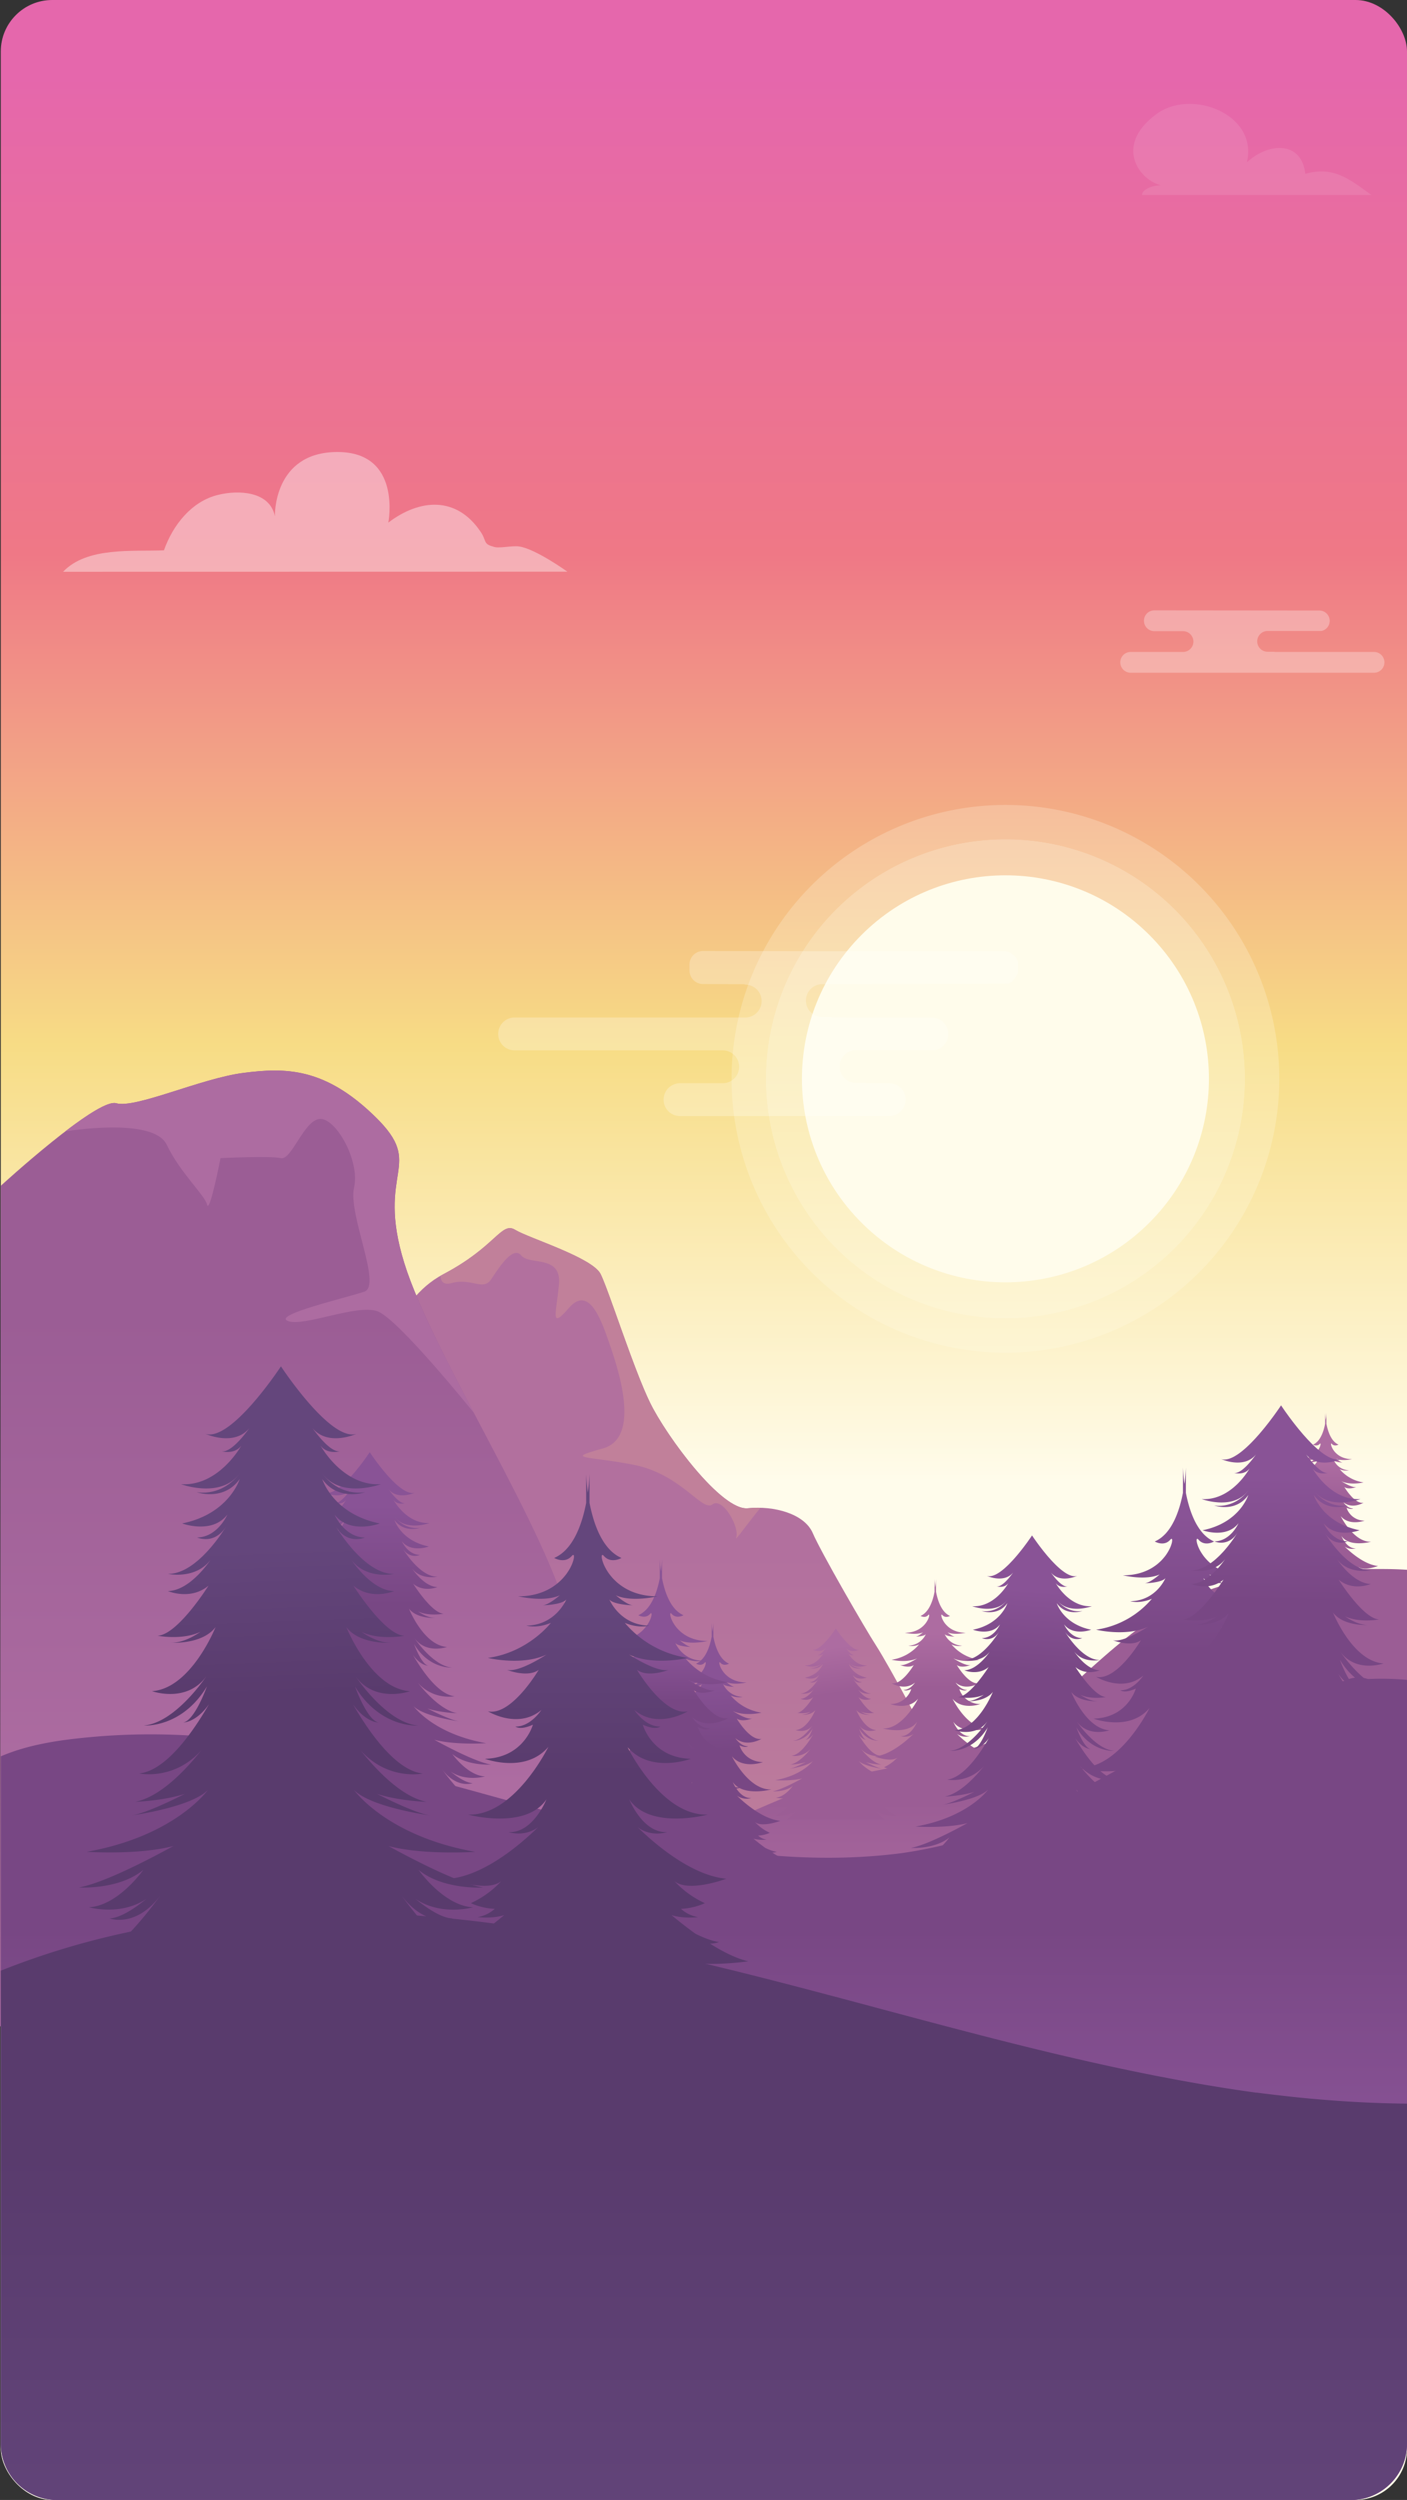 <svg id="Layer_1" data-name="Layer 1" xmlns="http://www.w3.org/2000/svg" xmlns:xlink="http://www.w3.org/1999/xlink" viewBox="0 0 839.22 1491.11"><rect x="0" y="0" width="839.22" height="1491.11" fill="#333333" stroke="none"/><defs><style>.cls-1{fill:url(#linear-gradient);}.cls-2{fill:url(#linear-gradient-2);}.cls-3{fill:url(#linear-gradient-3);}.cls-4{fill:url(#linear-gradient-4);}.cls-5{fill:url(#linear-gradient-5);}.cls-6{fill:#ad6ca1;}.cls-7{fill:#c1809a;}.cls-8{fill:url(#linear-gradient-6);}.cls-9{fill:url(#linear-gradient-7);}.cls-10{fill:url(#linear-gradient-8);}.cls-11{fill:url(#linear-gradient-9);}.cls-12{fill:url(#linear-gradient-10);}.cls-13{fill:url(#linear-gradient-11);}.cls-14{fill:url(#linear-gradient-12);}.cls-15{fill:url(#linear-gradient-13);}.cls-16{fill:url(#linear-gradient-14);}.cls-17{fill:url(#linear-gradient-15);}.cls-18{fill:url(#linear-gradient-16);}.cls-19{fill:url(#linear-gradient-17);}.cls-20{fill:url(#linear-gradient-18);}.cls-21{fill:url(#linear-gradient-19);}.cls-22{fill:#fffceb;}.cls-23{opacity:0.1;}.cls-24,.cls-25,.cls-26{fill:#fff;}.cls-25{opacity:0.3;}.cls-26{opacity:0.25;}.cls-27{opacity:0.4;}</style><linearGradient id="linear-gradient" x1="419.84" y1="883.61" x2="419.84" y2="44.86" gradientUnits="userSpaceOnUse"><stop offset="0" stop-color="#fffceb"/><stop offset="0.31" stop-color="#f7dc85"/><stop offset="0.66" stop-color="#ef7886"/><stop offset="1" stop-color="#e567ac"/></linearGradient><linearGradient id="linear-gradient-2" x1="-0.37" y1="-2.22" x2="0.73" y2="-2.22" gradientTransform="matrix(0, -765.52, -765.52, 0, -479.27, 836.7)" gradientUnits="userSpaceOnUse"><stop offset="0" stop-color="#fffceb"/><stop offset="0.31" stop-color="#f9e49d"/><stop offset="0.66" stop-color="#f3989e"/><stop offset="1" stop-color="#eb8bbb"/></linearGradient><linearGradient id="linear-gradient-3" x1="-0.37" y1="-2.22" x2="0.73" y2="-2.22" gradientTransform="matrix(0, -765.52, -765.52, 0, -479.27, 836.7)" gradientUnits="userSpaceOnUse"><stop offset="0" stop-color="#fffceb"/><stop offset="0.31" stop-color="#faeab0"/><stop offset="0.66" stop-color="#f6b0b0"/><stop offset="1" stop-color="#f0a6c6"/></linearGradient><linearGradient id="linear-gradient-4" x1="1020.8" y1="1383.92" x2="1020.8" y2="1159.21" gradientUnits="userSpaceOnUse"><stop offset="0" stop-color="#c1809a"/><stop offset="1" stop-color="#b2709e"/></linearGradient><linearGradient id="linear-gradient-5" x1="988.91" y1="1302.03" x2="988.91" y2="1018.89" gradientUnits="userSpaceOnUse"><stop offset="0" stop-color="#ad6ca1"/><stop offset="1" stop-color="#9b5d95"/></linearGradient><linearGradient id="linear-gradient-6" x1="1117.74" y1="1387.59" x2="1117.74" y2="1309.22" xlink:href="#linear-gradient-5"/><linearGradient id="linear-gradient-7" x1="1106.24" y1="1218.1" x2="1109.95" y2="1245.33" xlink:href="#linear-gradient-5"/><linearGradient id="linear-gradient-8" x1="1177.96" y1="1208.23" x2="1177.96" y2="1240.29" xlink:href="#linear-gradient-5"/><linearGradient id="linear-gradient-9" x1="1411" y1="1106.99" x2="1411" y2="1133.39" xlink:href="#linear-gradient-5"/><linearGradient id="linear-gradient-10" x1="1041.44" y1="1234.76" x2="1042.9" y2="1277.85" gradientUnits="userSpaceOnUse"><stop offset="0" stop-color="#895396"/><stop offset="1" stop-color="#784784"/></linearGradient><linearGradient id="linear-gradient-11" x1="840.81" y1="1131.93" x2="840.81" y2="1191.09" xlink:href="#linear-gradient-10"/><linearGradient id="linear-gradient-12" x1="1014.42" y1="1219.11" x2="1014.42" y2="1248.33" xlink:href="#linear-gradient-10"/><linearGradient id="linear-gradient-13" x1="1040.06" y1="1516.91" x2="1040.06" y2="1384.86" xlink:href="#linear-gradient-10"/><linearGradient id="linear-gradient-14" x1="1248.71" y1="1183.34" x2="1245.05" y2="1230.81" xlink:href="#linear-gradient-10"/><linearGradient id="linear-gradient-15" x1="1326.56" y1="1137.55" x2="1326.56" y2="1218.41" xlink:href="#linear-gradient-10"/><linearGradient id="linear-gradient-16" x1="1378.8" y1="1115.29" x2="1377.2" y2="1189.17" xlink:href="#linear-gradient-10"/><linearGradient id="linear-gradient-17" x1="779.3" y1="1156.96" x2="782.59" y2="1245.7" gradientUnits="userSpaceOnUse"><stop offset="0" stop-color="#64467c"/><stop offset="1" stop-color="#593b6d"/></linearGradient><linearGradient id="linear-gradient-18" x1="970.86" y1="1194.76" x2="970.86" y2="1292.99" xlink:href="#linear-gradient-17"/><linearGradient id="linear-gradient-19" x1="1040.06" y1="1790.82" x2="1040.06" y2="1516.47" xlink:href="#linear-gradient-17"/></defs><rect class="cls-1" x="0.47" width="838.75" height="1491.11" rx="30.7"/><path class="cls-2" d="M1219.92,1020.32a142.89,142.89,0,1,1,142.89-142.89,142.88,142.88,0,0,1-142.89,142.89m0-306.24a163.35,163.35,0,1,0,163.35,163.35,163.34,163.34,0,0,0-163.35-163.35" transform="translate(-620.22 -233.97)"/><path class="cls-3" d="M1219.92,734.54a142.89,142.89,0,1,0,142.89,142.89,142.88,142.88,0,0,0-142.89-142.89" transform="translate(-620.22 -233.97)"/><path class="cls-4" d="M850.29,1048.94s3.29-38.62,34.51-55.06,34.36-31.45,42.66-26.41,46.09,16.55,51,26.41,19.72,56.83,29.58,76.9,42.6,64.44,58.27,62.79,33.76,3.33,38.69,14.81,31.22,57,37.8,67.13,35.78,62.68,34.32,67.61,26.88,74.05,26.88,74.05l-100.64,44.28-215.14-46.87s-41.49-95.16-48.9-104.95S850.29,1048.94,850.29,1048.94Z" transform="translate(-620.22 -233.97)"/><path class="cls-5" d="M620.63,941.3S678,888.71,689.53,892,740,877.2,765.28,873.92s48.73-3.29,78.91,26.29-.15,31.22,17.17,87.1,86.93,161,99.18,216.32,48.14,168.14,62.56,175.58,334.51,32.6,334.51,32.6L1044.75,1549.7,620.22,1442.53Z" transform="translate(-620.22 -233.97)"/><path class="cls-6" d="M719.65,916.71c8,16.8,22.64,29.95,24.1,35.79s8-27.76,8-27.76,29.58-1.46,36,0,13.7-22.64,23.2-23.37,24.1,24.83,20.45,40.9,16.73,58.44,6.17,62.09-55.11,13.88-45.62,17.53,40.91-10.22,53.33-5.84,57.5,60.54,57.59,60.64c-17.65-33.59-34.22-65.85-41.52-89.38-17.32-55.88,13-57.52-17.17-87.1s-53.58-29.58-78.91-26.29-64.2,21.36-75.75,18.07c-4.76-1.35-17.3,6.78-30.4,16.82h0S711.62,899.91,719.65,916.71Z" transform="translate(-620.22 -233.97)"/><path class="cls-7" d="M913.15,997.06c4.81-7.12,13-20.27,18-14.25s24.11-.56,22.46,17.25-5.48,27.13,6,14,18.63,5.48,23.56,19.72,20.27,57.52-3.29,64.1-9.83,4.24,18.37,9.79,40.8,28.22,46.91,23.62,16.34,13.7,14.15,19.73c-1,2.86,5.83-7.17,14.51-17.71a58.12,58.12,0,0,0-7.48.28c-15.67,1.65-48.41-42.73-58.27-62.79s-24.65-67-29.58-76.9-42.73-21.36-51-26.41-11.43,10-42.66,26.41c-.64.34-1.25.7-1.87,1.06.17,3.28,1.76,5.61,6.55,4.31C901.53,996,908.34,1004.18,913.15,997.06Z" transform="translate(-620.22 -233.97)"/><path class="cls-8" d="M1459.44,1170.27c-4.78-.32-9.58-.44-14.38-.46-15.89-.06-31.82,0-47.67,1.23-32.91,2.56-64.62,10.56-91.94,29.75-12,8.43-23.16,18-34.08,27.77-5.16,4.61-10.27,9.25-15.48,13.8-2.59,2.27-5.2,4.52-7.85,6.72-1.32,1.1-2.65,2.2-4,3.27-.78.64-1.57,1.26-2.37,1.89l-.84.64c-5,3.72-10.18,7.3-15.57,10.51q-4.5,2.67-9.17,5a70,70,0,0,1-9.58,4.16c-14.7,5.49-30.08,8.84-45.43,11.91-14.86,3-29.79,5.64-44.41,9.66-16.35,4.5-31.78,11.37-47.34,18.05-10.53,4.52-27.91,10.88-39.78,12.66-17.3,2.58-35.29.92-52.61-.59-34.89-3-69.57-4.35-104.55-1.72-15.9,1.19-31.76,3.08-47.53,5.5a39,39,0,0,0-19.31-1.67c-17.37,2.76-28.14,18.29-29.38,35.09-2.56,34.82,32.16,53.5,54.29,73.67,24.18,22.05,46.92,45.25,73.87,64.06,25.46,17.77,53.32,31.69,82.23,42.87,60.24,23.29,125.34,32.31,189.66,33.06,35.09.41,70.18-1.64,105.1-5,35.08-3.34,70.43-7.1,105.14-13.22,25.09-4.43,50.54-11.47,73-24Zm-646,192-.11,0c.18,0,.31,0,.35,0Z" transform="translate(-620.22 -233.97)"/><path class="cls-9" d="M1156.47,1317c-5.71.48-15.26-13.1-15.26-13.1,4.61,6.19,9.52,4.32,9.52,4.32-2.13-.06-5-2.1-6.93-3.67,4.83,3.3,10.77,1.59,10.77,1.59-5.44-.24-10.16-7-10.16-7,4.56,3.76,12,3.28,12,3.28-4.43-.81-12.35-4.85-17.61-7.73,6.52,1.73,16.17,1.08,16.17,1.08-16.53-2.92-22.59-11.52-22.59-11.52,2.94,3,12.72,4.53,14.21,4.75-2.37-.37-6.72-2.4-9.92-4a39.33,39.33,0,0,0,9.26,1.48c-4.81-.93-9.69-6.28-12.3-9.58a12.78,12.78,0,0,0,11.55,4.3c-5.14-.55-10.28-8.16-13-12.91,2.44,3.46,4.79,3.41,4.79,3.41-2.16-.4-4.4-6.73-4.4-6.73,4.72,7.85,11.77,7.29,11.77,7.29-5.93-.48-11.69-9.21-11.69-9.21,3.68,5.13,10.17,2.81,10.17,2.81-7.29-.48-11.85-11.93-11.85-11.93,2.23,2.9,7,3,8.39,2.9a10,10,0,0,1-5.59-2c3.38,1.62,8,.74,8,.74-3.77-.16-9.5-9.34-9.5-9.34,3.36,2.83,7.58,1,7.58,1-4.22,0-8-5.81-8-5.81,2.83,3.73,8,2.61,8,2.61-5.66.11-10.94-9-10.94-9,2.18,3.68,5.49,2.19,5.49,2.19-3.84-.06-5.65-4.27-5.65-4.27,2.88,3.73,8.43,1.65,8.43,1.65-8.76-1.76-10.73-8.27-10.73-8.27,3,4.21,8,2.45,8,2.45a8.59,8.59,0,0,1-8-3.52c3.47,4.8,10.94,2,10.94,2-7.1.43-11.26-7.2-11.26-7.2,1.28,1.76,3.68,1.06,3.68,1.06-2,.38-5.17-4.32-5.17-4.32,2.88,3.52,8.21,1.07,8.21,1.07-4.8,1.6-14.09-12.57-14.09-12.57s-9.29,14.17-14.09,12.57c0,0,5.33,2.45,8.22-1.07,0,0-3.21,4.7-5.18,4.32,0,0,2.4.7,3.68-1.06,0,0-4.16,7.63-11.26,7.2,0,0,7.47,2.77,10.94-2a8.57,8.57,0,0,1-8,3.52s5,1.76,8-2.45c0,0-2,6.51-10.73,8.27,0,0,5.55,2.08,8.44-1.65,0,0-1.82,4.21-5.66,4.27,0,0,3.31,1.49,5.5-2.19,0,0-5.29,9.07-10.94,9,0,0,5.12,1.12,8-2.61,0,0-3.74,5.76-8,5.81,0,0,4.21,1.82,7.57-1,0,0-5.73,9.18-9.49,9.34,0,0,4.62.88,8-.74a10,10,0,0,1-5.6,2c1.42.06,6.16,0,8.39-2.9,0,0-4.56,11.45-11.85,11.93,0,0,6.49,2.32,10.17-2.81,0,0-5.76,8.73-11.69,9.21,0,0,7,.56,11.77-7.29,0,0-2.24,6.33-4.4,6.73,0,0,2.35,0,4.79-3.41-2.73,4.75-7.87,12.36-13,12.91a12.77,12.77,0,0,0,11.55-4.3c-2.61,3.3-7.49,8.65-12.3,9.58a39.33,39.33,0,0,0,9.26-1.48c-3.2,1.62-7.55,3.65-9.92,4,1.5-.22,11.27-1.73,14.21-4.75,0,0-6.06,8.6-22.59,11.52,0,0,9.65.65,16.17-1.08-5.26,2.88-13.18,6.92-17.61,7.73,0,0,7.44.48,12-3.28,0,0-4.72,6.72-10.16,7,0,0,5.94,1.71,10.77-1.59-1.91,1.57-4.8,3.61-6.93,3.67,0,0,4.91,1.87,9.53-4.32,0,0-9.56,13.58-15.27,13.1,0,0,7.92.82,14-2.81a59.77,59.77,0,0,1-5.27,5h57.94a59.77,59.77,0,0,1-5.27-5C1148.55,1317.81,1156.47,1317,1156.47,1317Z" transform="translate(-620.22 -233.97)"/><path class="cls-10" d="M1154.5,1302.76c-4.4,2.72-13.08,7.68-17.83,7.59,0,0,1.4.21,3.5.41h75.57c2.11-.2,3.51-.41,3.51-.41-4.75.09-13.43-4.87-17.83-7.59,6.16,2.24,18.5.44,18.5.44a34.14,34.14,0,0,1-10-4.6,7.7,7.7,0,0,0,2.36-.42,21.58,21.58,0,0,1-6.16-2.15c-2.24-1.61-4.38-3.31-6.28-4.89a18.56,18.56,0,0,0,7,.53,9,9,0,0,1-4.49-2.16,16.88,16.88,0,0,0,6.25-1.49,24.85,24.85,0,0,1-8-5.78c3.66,3.13,13.6-.6,13.6-.6-9.41-.85-19.33-9.69-23.21-13.51a9,9,0,0,0,7.78,1.34c-6.41.36-9.94-8.56-9.94-8.56,5.49,8.07,20.53,4,20.53,4-12.16.48-21-17.72-21-17.72,6,7.11,16.6,3.14,16.6,3.14a13,13,0,0,1-12.55-8.92c3.4,1.57,4.58.48,4.58.48-3.92.12-6.8-4.34-6.8-4.34,6.15,5.18,14,.36,14,.36-6.14,1.33-13.29-10.84-13.29-10.84,2.92,2.17,8.32,0,8.32,0-2.47.61-7.22-2-10.4-4,6.52,3,15.37.86,15.37.86a26.71,26.71,0,0,1-16.47-9.16,9.93,9.93,0,0,0,6.4.72,11.74,11.74,0,0,1-10.46-6.87c1,1.45,6.28,1.57,6.28,1.57-1.57,0-4.57-2.64-4.57-2.64,4.12,1.89,10.89.27,10.89.27-13.53,0-15.89-12.75-14-10.58s4.61.55,4.61.55c-5-2.16-7.3-8.94-8.35-14.4v-7.56a49.05,49.05,0,0,1-.44,4.89,49.05,49.05,0,0,1-.44-4.89v7.56c-1,5.46-3.35,12.24-8.36,14.4,0,0,2.77,1.62,4.62-.55s-.5,10.58-14,10.58c0,0,6.77,1.62,10.89-.27,0,0-3,2.64-4.57,2.64,0,0,5.23-.12,6.27-1.57a11.72,11.72,0,0,1-10.45,6.87,9.93,9.93,0,0,0,6.4-.72,26.71,26.71,0,0,1-16.47,9.16s8.85,2.17,15.37-.86c-3.18,2-7.93,4.6-10.4,4,0,0,5.4,2.17,8.32,0,0,0-7.15,12.17-13.29,10.84,0,0,7.84,4.82,14-.36,0,0-2.88,4.46-6.8,4.34,0,0,1.18,1.09,4.58-.48a13,13,0,0,1-12.56,8.92s10.59,4,16.61-3.14c0,0-8.89,18.2-21.05,17.72,0,0,15,4.09,20.53-4,0,0-3.53,8.92-9.94,8.56a9,9,0,0,0,7.78-1.34c-3.88,3.82-13.8,12.66-23.21,13.51,0,0,9.94,3.73,13.6.6a25,25,0,0,1-8,5.78,17,17,0,0,0,6.26,1.49,9,9,0,0,1-4.49,2.16,18.56,18.56,0,0,0,7-.53c-1.9,1.58-4,3.28-6.28,4.89a21.68,21.68,0,0,1-6.16,2.15,7.7,7.7,0,0,0,2.36.42,34.14,34.14,0,0,1-10,4.6S1148.34,1305,1154.5,1302.76Zm42.55,5.36h0c-.09-.14-.13-.22-.13-.22A1.64,1.64,0,0,0,1197.05,1308.12Zm-38-.22s0,.08-.13.22h0A1.64,1.64,0,0,0,1159,1307.9Z" transform="translate(-620.22 -233.97)"/><path class="cls-11" d="M1390.75,1186.27c-3.8,2.35-11.29,6.63-15.39,6.55,0,0,1.21.18,3,.35h65.24c1.81-.17,3-.35,3-.35-4.1.08-11.59-4.2-15.39-6.55,5.32,1.93,16,.38,16,.38a29.68,29.68,0,0,1-8.65-4,6.82,6.82,0,0,0,2-.37,18.45,18.45,0,0,1-5.32-1.85c-1.94-1.39-3.78-2.85-5.42-4.22a16.07,16.07,0,0,0,6,.46,7.75,7.75,0,0,1-3.88-1.87,14.61,14.61,0,0,0,5.4-1.28,21.41,21.41,0,0,1-6.88-5c3.16,2.7,11.73-.52,11.73-.52-8.11-.74-16.68-8.37-20-11.66a7.76,7.76,0,0,0,6.72,1.15c-5.53.31-8.58-7.38-8.58-7.38,4.74,7,17.72,3.43,17.72,3.43-10.5.41-18.17-15.29-18.17-15.29,5.19,6.13,14.33,2.7,14.33,2.7a11.18,11.18,0,0,1-10.83-7.69c2.93,1.35,3.95.41,3.95.41-3.39.11-5.87-3.74-5.87-3.74,5.3,4.47,12.07.31,12.07.31-5.3,1.14-11.47-9.36-11.47-9.36,2.52,1.87,7.19,0,7.19,0-2.14.52-6.24-1.72-9-3.45,5.62,2.62,13.26.74,13.26.74a23,23,0,0,1-14.22-7.9,8.62,8.62,0,0,0,5.53.62,10.12,10.12,0,0,1-9-5.93c.9,1.25,5.41,1.36,5.41,1.36-1.35,0-3.94-2.29-3.94-2.29,3.56,1.64,9.4.24,9.4.24-11.68,0-13.71-11-12.11-9.13s4,.47,4,.47c-4.32-1.86-6.3-7.72-7.21-12.43v-6.53a41,41,0,0,1-.38,4.22,41,41,0,0,1-.38-4.22v6.53c-.91,4.71-2.89,10.57-7.21,12.43,0,0,2.38,1.4,4-.47s-.43,9.13-12.11,9.13c0,0,5.84,1.4,9.4-.24,0,0-2.59,2.29-3.94,2.29,0,0,4.51-.11,5.41-1.36a10.12,10.12,0,0,1-9,5.93,8.62,8.62,0,0,0,5.53-.62,23,23,0,0,1-14.22,7.9s7.64,1.88,13.26-.74c-2.74,1.73-6.84,4-9,3.45,0,0,4.67,1.87,7.19,0,0,0-6.17,10.5-11.47,9.36,0,0,6.77,4.16,12.07-.31,0,0-2.48,3.85-5.87,3.74,0,0,1,.94,3.95-.41a11.18,11.18,0,0,1-10.83,7.69s9.14,3.43,14.33-2.7c0,0-7.67,15.7-18.17,15.29,0,0,13,3.53,17.72-3.43,0,0-3.05,7.69-8.58,7.38a7.76,7.76,0,0,0,6.72-1.15c-3.35,3.29-11.92,10.92-20,11.66,0,0,8.57,3.22,11.73.52a21.41,21.41,0,0,1-6.88,5,14.61,14.61,0,0,0,5.4,1.28,7.75,7.75,0,0,1-3.88,1.87,16.07,16.07,0,0,0,6-.46c-1.64,1.37-3.48,2.83-5.42,4.22a18.45,18.45,0,0,1-5.32,1.85,6.82,6.82,0,0,0,2,.37,29.68,29.68,0,0,1-8.65,4S1385.43,1188.2,1390.75,1186.27Zm36.73,4.63h0l-.11-.19C1427.39,1190.77,1427.44,1190.83,1427.48,1190.9Zm-32.84-.19-.11.19h0C1394.56,1190.83,1394.61,1190.77,1394.64,1190.71Z" transform="translate(-620.22 -233.97)"/><path class="cls-12" d="M1018.92,1343.63c-4.92,3-14.62,8.58-19.93,8.48,0,0,1.56.23,3.92.46h84.48c2.35-.23,3.92-.46,3.92-.46-5.31.1-15-5.44-19.93-8.48,6.89,2.49,20.68.49,20.68.49a38.15,38.15,0,0,1-11.2-5.15,8.48,8.48,0,0,0,2.64-.47,23.91,23.91,0,0,1-6.89-2.4c-2.51-1.8-4.9-3.69-7-5.46a21,21,0,0,0,7.78.59,10.05,10.05,0,0,1-5-2.42,18.87,18.87,0,0,0,7-1.66,27.73,27.73,0,0,1-8.91-6.47c4.09,3.5,15.2-.67,15.2-.67-10.52-1-21.61-10.83-26-15.1a10,10,0,0,0,8.7,1.49c-7.16.41-11.11-9.56-11.11-9.56,6.14,9,23,4.44,23,4.44-13.59.54-23.53-19.8-23.53-19.8,6.72,8,18.56,3.5,18.56,3.5-11.4-.27-14-10-14-10,3.8,1.76,5.11.54,5.11.54-4.38.14-7.6-4.85-7.6-4.85,6.87,5.8,15.64.41,15.64.41-6.87,1.48-14.85-12.13-14.85-12.13,3.26,2.43,9.3,0,9.3,0-2.76.68-8.07-2.22-11.63-4.46,7.29,3.39,17.18,1,17.18,1a29.84,29.84,0,0,1-18.41-10.24c4.23,1.75,7.16.81,7.16.81a13.09,13.09,0,0,1-11.69-7.68c1.16,1.62,7,1.75,7,1.75-1.75,0-5.1-2.95-5.1-2.95,4.6,2.12,12.16.3,12.16.3-15.12,0-17.75-14.25-15.68-11.82s5.16.6,5.16.6c-5.6-2.4-8.17-10-9.34-16.09v-8.46a52.86,52.86,0,0,1-.49,5.47,52.86,52.86,0,0,1-.49-5.47v8.46c-1.18,6.1-3.74,13.69-9.34,16.09,0,0,3.08,1.82,5.16-.6s-.56,11.82-15.69,11.82c0,0,7.57,1.82,12.17-.3,0,0-3.35,2.95-5.1,2.95,0,0,5.84-.13,7-1.75a13.11,13.11,0,0,1-11.69,7.68s2.92.94,7.16-.81a29.88,29.88,0,0,1-18.42,10.24s9.9,2.43,17.18-1c-3.55,2.24-8.86,5.14-11.62,4.46,0,0,6,2.43,9.3,0,0,0-8,13.61-14.86,12.13,0,0,8.77,5.39,15.64-.41,0,0-3.21,5-7.6,4.85,0,0,1.32,1.22,5.12-.54,0,0-2.63,9.7-14,10,0,0,11.84,4.45,18.56-3.5,0,0-9.94,20.34-23.53,19.8,0,0,16.81,4.58,22.94-4.44,0,0-3.94,10-11.1,9.56a10,10,0,0,0,8.7-1.49c-4.34,4.27-15.44,14.15-25.95,15.1,0,0,11.11,4.17,15.2.67a27.7,27.7,0,0,1-8.92,6.47,19,19,0,0,0,7,1.66,10.05,10.05,0,0,1-5,2.42,21,21,0,0,0,7.78-.59c-2.12,1.77-4.51,3.66-7,5.46a24,24,0,0,1-6.89,2.4,8.4,8.4,0,0,0,2.64.47,38.15,38.15,0,0,1-11.2,5.15S1012,1346.12,1018.92,1343.63Zm47.57,6h0l-.14-.24Zm-42.53-.24s0,.08-.14.24h0Z" transform="translate(-620.22 -233.97)"/><path class="cls-13" d="M913.15,1314.36c-10.95.92-29.28-25.14-29.28-25.14,8.86,11.88,18.28,8.3,18.28,8.3-4.09-.13-9.63-4-13.3-7,9.27,6.32,20.67,3,20.67,3-10.44-.46-19.51-13.36-19.51-13.36,8.76,7.22,23,6.3,23,6.3-8.5-1.55-23.69-9.3-33.79-14.83,12.51,3.31,31,2.08,31,2.08-31.72-5.6-43.34-22.11-43.34-22.11,5.64,5.81,24.38,8.69,27.25,9.11-4.55-.71-12.89-4.61-19-7.72,7.93,2.56,17.75,2.85,17.75,2.85-9.22-1.78-18.58-12-23.6-18.38a24.52,24.52,0,0,0,22.17,8.25c-9.87-1-19.72-15.65-25-24.77,4.68,6.64,9.19,6.54,9.19,6.54-4.14-.76-8.44-12.9-8.44-12.9,9.06,15.05,22.57,14,22.57,14-11.36-.92-22.42-17.66-22.42-17.66,7.06,9.83,19.5,5.37,19.5,5.37-14-.92-22.73-22.88-22.73-22.88,4.28,5.57,13.37,5.68,16.1,5.57-3.94.09-7.85-1.92-10.73-3.92,6.49,3.12,15.37,1.42,15.37,1.42-7.22-.31-18.23-17.92-18.23-17.92,6.45,5.43,14.54,2,14.54,2-8.09-.1-15.25-11.16-15.25-11.16,5.42,7.17,15.25,5,15.25,5-10.85.2-21-17.21-21-17.21,4.2,7.07,10.55,4.2,10.55,4.2-7.37-.1-10.86-8.19-10.86-8.19,5.53,7.17,16.18,3.18,16.18,3.18-16.79-3.38-20.58-15.87-20.58-15.87,5.74,8.08,15.36,4.71,15.36,4.71-10,1.33-15.36-6.76-15.36-6.76,6.66,9.21,21,3.89,21,3.89-13.62.82-21.6-13.82-21.6-13.82,2.45,3.38,7.06,2,7.06,2-3.79.72-9.93-8.29-9.93-8.29,5.53,6.76,15.77,2,15.77,2-9.22,3.07-27-24.11-27-24.11s-17.83,27.18-27,24.11c0,0,10.24,4.71,15.77-2,0,0-6.15,9-9.94,8.29,0,0,4.61,1.34,7.07-2,0,0-8,14.64-21.6,13.82,0,0,14.33,5.32,21-3.89,0,0-5.32,8.09-15.35,6.76,0,0,9.62,3.37,15.35-4.71,0,0-3.78,12.49-20.57,15.87,0,0,10.64,4,16.17-3.18,0,0-3.48,8.09-10.85,8.19,0,0,6.35,2.87,10.55-4.2,0,0-10.14,17.41-21,17.21,0,0,9.82,2.15,15.25-5,0,0-7.17,11.06-15.25,11.16,0,0,8.08,3.48,14.53-2,0,0-11,17.61-18.22,17.92,0,0,8.87,1.7,15.37-1.42-2.89,2-6.8,4-10.74,3.92,2.73.11,11.83,0,16.1-5.57,0,0-8.75,22-22.73,22.88,0,0,12.44,4.46,19.51-5.37,0,0-11.06,16.74-22.42,17.66,0,0,13.51,1.07,22.57-14,0,0-4.3,12.14-8.45,12.9,0,0,4.51.1,9.2-6.54-5.25,9.12-15.09,23.72-25,24.77a24.5,24.5,0,0,0,22.16-8.25c-5,6.34-14.38,16.6-23.6,18.38,0,0,9.83-.29,17.76-2.85-6.14,3.11-14.48,7-19,7.72,2.86-.42,21.61-3.3,27.25-9.11,0,0-11.63,16.51-43.34,22.11,0,0,18.51,1.23,31-2.08-10.1,5.53-25.29,13.28-33.79,14.83,0,0,14.28.92,23-6.3,0,0-9.06,12.9-19.5,13.36,0,0,11.4,3.28,20.66-3-3.66,3-9.2,6.91-13.29,7,0,0,9.42,3.58,18.28-8.3,0,0-18.33,26.06-29.29,25.14,0,0,15.19,1.57,26.88-5.4a111.27,111.27,0,0,1-10.11,9.61H896.39a111.27,111.27,0,0,1-10.11-9.61C898,1315.93,913.15,1314.36,913.15,1314.36Z" transform="translate(-620.22 -233.97)"/><path class="cls-14" d="M978.45,1358.25c-6.73,4.16-20.05,11.76-27.33,11.62,0,0,2.15.32,5.38.63h115.84c3.23-.31,5.37-.63,5.37-.63-7.28.14-20.59-7.46-27.33-11.62,9.45,3.42,28.36.67,28.36.67-4.74-1.06-10.09-3.74-15.36-7.06a12.06,12.06,0,0,0,3.62-.64,33,33,0,0,1-9.45-3.3c-3.43-2.47-6.71-5.06-9.62-7.49a28.46,28.46,0,0,0,10.66.81,13.66,13.66,0,0,1-6.87-3.31,25.89,25.89,0,0,0,9.58-2.28,38,38,0,0,1-12.22-8.87c5.61,4.81,20.84-.92,20.84-.92-14.42-1.3-29.63-14.85-35.58-20.7,5.45,4.21,11.93,2,11.93,2-9.82.56-15.23-13.11-15.23-13.11,8.42,12.37,31.47,6.09,31.47,6.09-18.64.74-32.27-27.15-32.27-27.15,9.22,10.9,25.45,4.8,25.45,4.8-15.63-.37-19.24-13.67-19.24-13.67,5.21,2.41,7,.74,7,.74-6,.19-10.42-6.65-10.42-6.65,9.41,8,21.44.56,21.44.56-9.42,2-20.37-16.63-20.37-16.63,4.48,3.33,12.75,0,12.75,0-3.78.93-11.06-3-15.94-6.11,10,4.64,23.56,1.31,23.56,1.31a41,41,0,0,1-25.25-14c5.81,2.4,9.82,1.11,9.82,1.11-11.83-.18-16-10.53-16-10.53,1.61,2.22,9.62,2.4,9.62,2.4-2.4,0-7-4-7-4,6.31,2.91,16.68.42,16.68.42-20.74,0-24.35-19.54-21.51-16.21s7.08.83,7.08.83c-7.68-3.3-11.2-13.7-12.81-22.08v-11.58a73.09,73.09,0,0,1-.67,7.49,73.09,73.09,0,0,1-.67-7.49v11.58c-1.61,8.38-5.14,18.78-12.81,22.08,0,0,4.23,2.49,7.07-.83s-.76,16.21-21.5,16.21c0,0,10.37,2.49,16.68-.42,0,0-4.59,4-7,4,0,0,8-.18,9.62-2.4,0,0-4.21,10.35-16,10.53,0,0,4,1.29,9.82-1.11a41,41,0,0,1-25.25,14s13.57,3.33,23.55-1.31c-4.87,3.07-12.15,7-15.94,6.11,0,0,8.28,3.33,12.76,0,0,0-11,18.66-20.37,16.63,0,0,12,7.39,21.44-.56,0,0-4.41,6.84-10.42,6.65,0,0,1.8,1.67,7-.74,0,0-3.6,13.3-19.24,13.67,0,0,16.24,6.1,25.46-4.8,0,0-13.63,27.89-32.27,27.15,0,0,23,6.28,31.47-6.09,0,0-5.42,13.67-15.24,13.11,0,0,6.49,2.17,11.94-2-6,5.85-21.17,19.4-35.58,20.7,0,0,15.23,5.73,20.84.92a38,38,0,0,1-12.23,8.87,25.9,25.9,0,0,0,9.59,2.28,13.69,13.69,0,0,1-6.88,3.31,28.51,28.51,0,0,0,10.67-.81c-2.91,2.43-6.19,5-9.63,7.49a32.86,32.86,0,0,1-9.44,3.3,12,12,0,0,0,3.61.64c-5.26,3.32-10.61,6-15.35,7.06C950.1,1358.92,969,1361.67,978.45,1358.25Zm65.23,8.21h0l-.19-.33C1043.53,1366.24,1043.61,1366.35,1043.68,1366.46Zm-58.31-.33s-.07.11-.19.33h0Z" transform="translate(-620.22 -233.97)"/><path class="cls-15" d="M1459.44,1235.93a167.14,167.14,0,0,0-23.23-.5l-1.39-.38a18.43,18.43,0,0,0-13,1.63c-36,4.52-70.73,19-102.69,35.49-21,10.81-41.47,22.68-62.46,33.53-21.68,11.21-40.48,19.77-64,26.3a279.08,279.08,0,0,1-35.26,7.36,341.85,341.85,0,0,1-34.14,2.56c-12.06.29-24.13,0-36.16-.83q-8.58-.57-17.14-1.47c-6.47-.67-11.49-1.28-16.53-2-49.28-7.12-97.24-20.6-145.14-33.83-50-13.81-100.36-26.87-152.06-32.65a393.57,393.57,0,0,0-75.81-1.6c-19.94,1.64-41.07,4-59.71,12v409.9a33.65,33.65,0,0,0,33.65,33.64h771.46a33.65,33.65,0,0,0,33.65-33.64Z" transform="translate(-620.22 -233.97)"/><path class="cls-16" d="M1308.17,1364.06c-11,.92-29.28-25.14-29.28-25.14,8.85,11.88,18.27,8.3,18.27,8.3-4.09-.13-9.62-4-13.29-7,9.26,6.32,20.67,3,20.67,3-10.45-.46-19.51-13.36-19.51-13.36,8.76,7.22,23,6.3,23,6.3-8.51-1.55-23.7-9.29-33.79-14.83,12.51,3.32,31,2.08,31,2.08-31.71-5.6-43.34-22.11-43.34-22.11,5.64,5.81,24.39,8.7,27.26,9.11-4.55-.71-12.89-4.61-19-7.71,7.93,2.55,17.76,2.85,17.76,2.85-9.22-1.78-18.58-12-23.6-18.39a24.49,24.49,0,0,0,22.17,8.25c-9.88-1.05-19.72-15.65-25-24.77,4.68,6.64,9.19,6.55,9.19,6.55-4.15-.77-8.45-12.91-8.45-12.91,9.06,15.06,22.58,14,22.58,14-11.37-.92-22.42-17.66-22.42-17.66,7.06,9.83,19.5,5.37,19.5,5.37-14-.92-22.73-22.88-22.73-22.88,4.28,5.58,13.37,5.68,16.1,5.58-3.94.08-7.85-1.93-10.74-3.92,6.5,3.11,15.37,1.41,15.37,1.41-7.21-.3-18.22-17.91-18.22-17.91,6.45,5.42,14.54,1.94,14.54,1.94-8.09-.1-15.26-11.16-15.26-11.16,5.43,7.17,15.26,5,15.26,5-10.86.2-21-17.2-21-17.2,4.2,7.06,10.54,4.19,10.54,4.19-7.37-.1-10.85-8.19-10.85-8.19,5.53,7.17,16.18,3.18,16.18,3.18-16.79-3.38-20.58-15.87-20.58-15.87,5.73,8.09,15.36,4.71,15.36,4.71-10,1.33-15.36-6.76-15.36-6.76,6.65,9.21,21,3.89,21,3.89-13.62.82-21.61-13.82-21.61-13.82,2.46,3.38,7.07,2,7.07,2-3.79.71-9.93-8.3-9.93-8.3,5.53,6.76,15.76,2,15.76,2-9.21,3.07-27-24.1-27-24.1s-17.83,27.17-27,24.1c0,0,10.23,4.71,15.76-2,0,0-6.14,9-9.93,8.3,0,0,4.61,1.33,7.07-2,0,0-8,14.64-21.61,13.82,0,0,14.34,5.32,21-3.89,0,0-5.32,8.09-15.36,6.76,0,0,9.63,3.38,15.36-4.71,0,0-3.79,12.49-20.58,15.87,0,0,10.65,4,16.18-3.18,0,0-3.48,8.09-10.85,8.19,0,0,6.34,2.87,10.54-4.19,0,0-10.13,17.4-21,17.2,0,0,9.83,2.15,15.26-5,0,0-7.17,11.06-15.26,11.16,0,0,8.09,3.48,14.54-1.94,0,0-11,17.61-18.22,17.91,0,0,8.87,1.7,15.37-1.41-2.89,2-6.8,4-10.74,3.92,2.73.1,11.82,0,16.1-5.58,0,0-8.75,22-22.73,22.88,0,0,12.44,4.46,19.5-5.37,0,0-11,16.74-22.42,17.66,0,0,13.52,1.08,22.58-14,0,0-4.3,12.14-8.45,12.91,0,0,4.51.09,9.19-6.55-5.24,9.12-15.08,23.72-25,24.77a24.49,24.49,0,0,0,22.17-8.25c-5,6.34-14.38,16.61-23.6,18.39,0,0,9.83-.3,17.76-2.85-6.14,3.1-14.48,7-19,7.71,2.87-.41,21.62-3.3,27.26-9.11,0,0-11.63,16.51-43.34,22.11,0,0,18.51,1.24,31-2.08-10.09,5.54-25.28,13.28-33.79,14.83,0,0,14.28.92,23-6.3,0,0-9.06,12.9-19.51,13.36,0,0,11.41,3.28,20.67-3-3.67,3-9.2,6.91-13.29,7,0,0,9.42,3.58,18.27-8.3,0,0-18.33,26.06-29.28,25.14,0,0,15.18,1.57,26.88-5.4a112.9,112.9,0,0,1-10.12,9.62h111.17a112.9,112.9,0,0,1-10.12-9.62C1293,1365.63,1308.17,1364.06,1308.17,1364.06Z" transform="translate(-620.22 -233.97)"/><path class="cls-17" d="M1279.34,1364.62c-8.84,5.47-26.32,15.44-35.88,15.27,0,0,2.82.42,7.06.82H1402.6c4.23-.4,7.05-.82,7.05-.82-9.56.17-27-9.8-35.88-15.27,12.4,4.49,37.23.89,37.23.89-6.23-1.4-13.25-4.92-20.16-9.27a15.66,15.66,0,0,0,4.75-.84c-3.84-.48-8.56-2.44-12.4-4.33-4.52-3.25-8.82-6.65-12.64-9.84,6.28,2,14,1.07,14,1.07a18.07,18.07,0,0,1-9-4.35,34,34,0,0,0,12.59-3,50,50,0,0,1-16-11.64c7.37,6.31,27.36-1.21,27.36-1.21-18.92-1.7-38.9-19.5-46.71-27.18,7.16,5.53,15.67,2.69,15.67,2.69-12.9.73-20-17.22-20-17.22,11,16.25,41.31,8,41.31,8-24.47,1-42.36-35.65-42.36-35.65,12.1,14.31,33.41,6.3,33.41,6.3-20.52-.48-25.26-17.94-25.26-17.94,6.84,3.15,9.21,1,9.21,1-7.89.24-13.68-8.73-13.68-8.73,12.37,10.43,28.15.73,28.15.73-12.36,2.66-26.74-21.83-26.74-21.83,5.88,4.37,16.75,0,16.75,0-5,1.22-14.53-4-20.93-8,13.11,6.09,30.92,1.73,30.92,1.73a53.74,53.74,0,0,1-33.15-18.43c7.63,3.15,12.89,1.45,12.89,1.45-15.52-.24-21-13.82-21-13.82,2.1,2.91,12.62,3.15,12.62,3.15-3.15,0-9.18-5.32-9.18-5.32,8.28,3.82,21.9.54,21.9.54-27.23,0-32-25.64-28.24-21.27s9.3,1.09,9.3,1.09c-10.08-4.34-14.71-18-16.82-29v-15.22a95.34,95.34,0,0,1-.88,9.84,97.42,97.42,0,0,1-.89-9.84v15.22c-2.11,11-6.73,24.64-16.81,29,0,0,5.56,3.27,9.29-1.09s-1,21.27-28.24,21.27c0,0,13.62,3.28,21.91-.54,0,0-6,5.32-9.19,5.32,0,0,10.52-.24,12.63-3.15,0,0-5.53,13.58-21,13.82,0,0,5.26,1.7,12.89-1.45A53.74,53.74,0,0,1,1274,1206s17.81,4.36,30.93-1.73c-6.4,4-16,9.25-20.93,8,0,0,10.86,4.37,16.74,0,0,0-14.37,24.49-26.74,21.83,0,0,15.79,9.7,28.15-.73,0,0-5.79,9-13.68,8.73,0,0,2.37,2.18,9.21-1,0,0-4.74,17.46-25.26,17.94,0,0,21.31,8,33.42-6.3,0,0-17.9,36.62-42.37,35.65,0,0,30.26,8.24,41.31-8,0,0-7.1,17.95-20,17.22,0,0,8.51,2.84,15.66-2.69-7.81,7.68-27.78,25.48-46.71,27.18,0,0,20,7.52,27.36,1.21a49.83,49.83,0,0,1-16,11.64,34,34,0,0,0,12.59,3,18.07,18.07,0,0,1-9,4.35s7.72,1,14-1.07c-3.83,3.19-8.13,6.59-12.64,9.84-3.85,1.89-8.57,3.85-12.4,4.33a15.64,15.64,0,0,0,4.74.84c-6.91,4.35-13.93,7.87-20.16,9.27C1242.11,1365.51,1266.94,1369.11,1279.34,1364.62ZM1365,1375.4h0l-.26-.43C1364.78,1375.12,1364.88,1375.26,1365,1375.4Zm-76.56-.43-.25.43h0C1288.24,1375.26,1288.33,1375.12,1288.42,1375Z" transform="translate(-620.22 -233.97)"/><path class="cls-18" d="M1459.44,1298.13c-29.3-9.3-40.49-25.17-40.49-25.17,7.47,7.7,32.32,11.53,36.12,12.07-6-.94-17.08-6.1-25.21-10.22,10.5,3.39,23.53,3.78,23.53,3.78-12.22-2.36-24.63-16-31.28-24.37,13.06,14.48,29.38,10.93,29.38,10.93-13.09-1.39-26.13-20.73-33.08-32.83,6.21,8.8,12.18,8.68,12.18,8.68-5.5-1-11.19-17.1-11.19-17.1,12,19.95,29.92,18.52,29.92,18.52-15.07-1.22-29.72-23.4-29.72-23.4,9.36,13,25.85,7.12,25.85,7.12-18.52-1.22-30.13-30.33-30.13-30.33,5.67,7.39,17.72,7.53,21.34,7.39-5.22.12-10.4-2.55-14.23-5.19,8.61,4.12,20.37,1.87,20.37,1.87-9.56-.4-24.15-23.74-24.15-23.74,8.55,7.19,19.27,2.57,19.27,2.57-10.72-.13-20.22-14.79-20.22-14.79,7.19,9.5,20.22,6.65,20.22,6.65-14.39.27-27.82-22.79-27.82-22.79,5.56,9.36,14,5.56,14,5.56-9.77-.14-14.39-10.86-14.39-10.86,7.33,9.5,21.44,4.21,21.44,4.21-22.25-4.48-27.27-21-27.27-21,7.6,10.72,20.35,6.24,20.35,6.24-13.3,1.76-20.35-9-20.35-9,8.82,12.22,27.82,5.16,27.82,5.16-18,1.08-28.64-18.32-28.64-18.32,3.26,4.48,9.37,2.71,9.37,2.71-5,1-13.17-11-13.17-11,7.33,9,20.9,2.72,20.9,2.72-12.21,4.07-35.84-32-35.84-32s-23.62,36-35.83,32c0,0,13.57,6.24,20.89-2.72,0,0-8.14,11.94-13.16,11,0,0,6.11,1.77,9.36-2.71,0,0-10.58,19.4-28.63,18.32,0,0,19,7.06,27.82-5.16,0,0-7.06,10.72-20.35,9,0,0,12.75,4.48,20.35-6.24,0,0-5,16.55-27.27,21,0,0,14.11,5.29,21.44-4.21,0,0-4.62,10.72-14.39,10.86,0,0,8.41,3.8,14-5.56,0,0-13.44,23.06-27.82,22.79,0,0,13,2.85,20.22-6.65,0,0-9.5,14.66-20.22,14.79,0,0,10.72,4.62,19.27-2.57,0,0-14.59,23.34-24.16,23.74,0,0,11.76,2.25,20.38-1.87-3.83,2.64-9,5.31-14.24,5.19,3.62.14,15.67,0,21.34-7.39,0,0-11.6,29.11-30.12,30.33,0,0,16.49,5.9,25.85-7.12,0,0-14.66,22.18-29.72,23.4,0,0,17.91,1.43,29.92-18.52,0,0-5.7,16.08-11.19,17.1,0,0,6,.12,12.18-8.68-7,12.1-20,31.44-33.08,32.83,0,0,16.31,3.55,29.38-10.93-6.65,8.41-19.06,22-31.28,24.37,0,0,13-.39,23.53-3.78-8.13,4.12-19.18,9.28-25.21,10.22,3.8-.54,28.65-4.37,36.12-12.07,0,0-15.41,21.88-57.44,29.31,0,0,24.54,1.63,41.12-2.76-13.38,7.33-33.51,17.6-44.78,19.65,0,0,18.93,1.22,30.53-8.34,0,0-12,17.09-25.85,17.71,0,0,15.11,4.34,27.39-4-4.86,4-12.2,9.16-17.62,9.33,0,0,12.48,4.75,24.22-11,0,0-24.29,34.53-38.81,33.31,0,0,20.13,2.08,35.62-7.15a149.46,149.46,0,0,1-13.4,12.74H1458a149.46,149.46,0,0,1-13.4-12.74,50.52,50.52,0,0,0,14.87,5.69v-10.54a175.48,175.48,0,0,1-18.06-21.31c6.55,8.79,13.34,11.18,18.06,11.59v-2.34a59.22,59.22,0,0,1-11.46-7.59,29.39,29.39,0,0,0,11.46,4.58v-7.73a60.43,60.43,0,0,1-9.92-10.52,32.4,32.4,0,0,0,9.92,5.42v-4.48c-8.42-3.83-17.21-8.43-24.17-12.25,7.43,2,16.46,2.73,24.17,3Z" transform="translate(-620.22 -233.97)"/><path class="cls-19" d="M908.48,1406.33c-18.28,1.54-48.86-41.94-48.86-41.94,14.77,19.82,30.49,13.84,30.49,13.84-6.82-.21-16.06-6.74-22.18-11.75,15.46,10.55,34.48,5.09,34.48,5.09-17.42-.77-32.54-22.3-32.54-22.3,14.6,12,38.44,10.51,38.44,10.51-14.19-2.58-39.54-15.51-56.39-24.74,20.88,5.53,51.77,3.47,51.77,3.47-52.91-9.36-72.31-36.91-72.31-36.91,9.41,9.7,40.69,14.52,45.47,15.21-7.59-1.19-21.5-7.69-31.74-12.87,13.23,4.26,29.63,4.75,29.63,4.75-15.39-3-31-20.09-39.38-30.67,16.45,18.22,37,13.76,37,13.76-16.47-1.75-32.9-26.11-41.64-41.34,7.81,11.09,15.33,10.93,15.33,10.93-6.91-1.28-14.09-21.53-14.09-21.53,15.12,25.12,37.67,23.33,37.67,23.33-19-1.54-37.41-29.48-37.41-29.48,11.78,16.41,32.54,9,32.54,9-23.32-1.53-37.93-38.18-37.93-38.18,7.14,9.3,22.31,9.47,26.87,9.3-6.58.15-13.1-3.21-17.92-6.54,10.85,5.2,25.65,2.37,25.65,2.37-12-.52-30.41-29.9-30.41-29.9,10.76,9,24.26,3.24,24.26,3.24-13.5-.17-25.46-18.62-25.46-18.62,9.06,12,25.46,8.37,25.46,8.37-18.11.34-35-28.7-35-28.7,7,11.79,17.59,7,17.59,7-12.3-.17-18.11-13.67-18.11-13.67,9.23,12,27,5.29,27,5.29-28-5.63-34.34-26.48-34.34-26.48C822,1129.65,838,1124,838,1124c-16.74,2.22-25.62-11.27-25.62-11.27,11.1,15.37,35,6.49,35,6.49-22.72,1.37-36-23.06-36-23.06,4.1,5.63,11.79,3.41,11.79,3.41-6.32,1.2-16.57-13.84-16.57-13.84,9.23,11.28,26.31,3.42,26.31,3.42-15.38,5.13-45.12-40.22-45.12-40.22s-29.74,45.35-45.12,40.22c0,0,17.09,7.86,26.31-3.42,0,0-10.25,15-16.57,13.84,0,0,7.69,2.22,11.79-3.41,0,0-13.33,24.43-36,23.06,0,0,23.92,8.88,35-6.49,0,0-8.88,13.49-25.62,11.27,0,0,16.05,5.64,25.62-7.86,0,0-6.32,20.85-34.34,26.48,0,0,17.77,6.67,27-5.29,0,0-5.81,13.5-18.11,13.67,0,0,10.59,4.78,17.59-7,0,0-16.91,29-35,28.7,0,0,16.4,3.59,25.46-8.37,0,0-12,18.45-25.46,18.62,0,0,13.5,5.81,24.26-3.24,0,0-18.37,29.38-30.41,29.9,0,0,14.8,2.83,25.65-2.37-4.82,3.33-11.34,6.69-17.92,6.54,4.56.17,19.73,0,26.87-9.3,0,0-14.61,36.65-37.93,38.18,0,0,20.76,7.44,32.54-9,0,0-18.45,27.94-37.41,29.48,0,0,22.55,1.79,37.67-23.33,0,0-7.18,20.25-14.09,21.53,0,0,7.52.16,15.33-10.93-8.74,15.23-25.17,39.59-41.64,41.34,0,0,20.54,4.46,37-13.76-8.38,10.58-24,27.7-39.39,30.67,0,0,16.4-.49,29.63-4.75-10.24,5.18-24.15,11.68-31.74,12.87,4.78-.69,36.06-5.51,45.47-15.21,0,0-19.4,27.55-72.31,36.91,0,0,30.89,2.06,51.77-3.47-16.85,9.23-42.2,22.16-56.39,24.74,0,0,23.84,1.54,38.44-10.51,0,0-15.12,21.53-32.54,22.3,0,0,19,5.46,34.48-5.09-6.12,5-15.36,11.54-22.18,11.75,0,0,15.72,6,30.49-13.84,0,0-30.58,43.48-48.86,41.94,0,0,25.34,2.62,44.85-9a187.48,187.48,0,0,1-16.88,16h185.5a187.48,187.48,0,0,1-16.88-16C883.14,1409,908.48,1406.33,908.48,1406.33Z" transform="translate(-620.22 -233.97)"/><path class="cls-20" d="M917.32,1402.79c-10,6.2-29.84,17.5-40.68,17.3,0,0,3.2.48,8,.93h172.43c4.81-.45,8-.93,8-.93-10.84.2-30.65-11.1-40.68-17.3,14.06,5.09,42.21,1,42.21,1-7.06-1.59-15-5.57-22.86-10.51a17.45,17.45,0,0,0,5.38-1c-4.35-.53-9.7-2.76-14.06-4.91-5.11-3.67-10-7.53-14.33-11.14,7.13,2.31,15.88,1.21,15.88,1.21a20.52,20.52,0,0,1-10.24-4.94,38.72,38.72,0,0,0,14.28-3.39,56.74,56.74,0,0,1-18.2-13.2c8.35,7.15,31-1.37,31-1.37-21.46-1.94-44.1-22.11-53-30.82,8.11,6.27,17.76,3,17.76,3-14.62.82-22.67-19.52-22.67-19.52,12.53,18.42,46.84,9.07,46.84,9.07-27.75,1.1-48-40.42-48-40.42,13.72,16.22,37.88,7.15,37.88,7.15-23.27-.55-28.64-20.35-28.64-20.35,7.76,3.58,10.45,1.1,10.45,1.1-9,.28-15.52-9.89-15.52-9.89,14,11.82,31.92.82,31.92.82-14,3-30.32-24.74-30.32-24.74,6.67,4.94,19,0,19,0-5.64,1.38-16.48-4.54-23.73-9.11,14.86,6.91,35.06,2,35.06,2a60.91,60.91,0,0,1-37.58-20.9c8.65,3.58,14.61,1.65,14.61,1.65-17.6-.27-23.86-15.67-23.86-15.67,2.38,3.3,14.32,3.57,14.32,3.57-3.58,0-10.42-6-10.42-6,9.4,4.33,24.83.62,24.83.62-30.87,0-36.24-29.08-32-24.13s10.53,1.24,10.53,1.24c-11.42-4.92-16.67-20.39-19.06-32.86v-17.25a110.65,110.65,0,0,1-1,11.16,107.15,107.15,0,0,1-1-11.16v17.25c-2.4,12.47-7.64,27.94-19.07,32.86,0,0,6.3,3.71,10.53-1.24s-1.13,24.13-32,24.13c0,0,15.44,3.71,24.83-.62,0,0-6.83,6-10.41,6,0,0,11.93-.27,14.32-3.57,0,0-6.27,15.4-23.87,15.67,0,0,6,1.93,14.62-1.65,0,0-13.43,17.6-37.59,20.9,0,0,20.2,4.95,35.06-2-7.25,4.57-18.09,10.49-23.72,9.11,0,0,12.32,4.94,19,0,0,0-16.3,27.77-30.32,24.74,0,0,17.9,11,31.92-.82,0,0-6.56,10.17-15.51,9.89,0,0,2.68,2.48,10.44-1.1,0,0-5.37,19.8-28.64,20.35,0,0,24.16,9.07,37.89-7.15,0,0-20.29,41.52-48,40.42,0,0,34.3,9.35,46.83-9.07,0,0-8.05,20.34-22.67,19.52,0,0,9.65,3.22,17.76-3-8.85,8.71-31.5,28.88-53,30.82,0,0,22.67,8.52,31,1.37a56.62,56.62,0,0,1-18.19,13.2,38.63,38.63,0,0,0,14.27,3.39,20.44,20.44,0,0,1-10.24,4.94s8.76,1.1,15.88-1.21c-4.33,3.61-9.21,7.47-14.33,11.14-4.36,2.15-9.71,4.38-14.06,4.91a17.45,17.45,0,0,0,5.38,1c-7.83,4.94-15.8,8.92-22.86,10.51C875.11,1403.79,903.27,1407.88,917.32,1402.79Zm97.1,12.22h0c-.19-.32-.28-.49-.28-.49C1014.2,1414.68,1014.3,1414.85,1014.42,1415Zm-86.8-.49-.29.49h0Z" transform="translate(-620.22 -233.97)"/><path class="cls-21" d="M1459.44,1691.44V1488.69c-18.54-.18-37.07-1.16-55.54-2.81-11.39-1-22.74-2.34-34.08-3.76l-.25,0-.3,0-3.4-.48q-4.55-.64-9.07-1.33-8.52-1.29-17-2.73c-45.38-7.66-90.22-18.22-134.77-29.7-87.92-22.65-175.18-48.89-265-63-82.64-13-166.43-15.82-248.49,2.63a466.11,466.11,0,0,0-70.82,21.86v282.15a33.65,33.65,0,0,0,33.65,33.64h771.46A33.65,33.65,0,0,0,1459.44,1691.44Z" transform="translate(-620.22 -233.97)"/><circle class="cls-22" cx="1219.92" cy="877.43" r="121.38" transform="translate(-883.35 885.64) rotate(-45)"/><g class="cls-23"><path class="cls-24" d="M1438.24,350.28c-13.19-9.5-22.59-17.39-39.47-12.64-2.11-19.52-21.63-19-34.82-6.86,6.86-29-33.77-44.32-54.35-28.49-25.32,19-9.36,39.4,3.17,42.21-6.31,0-11.48,3-11.36,5.78Z" transform="translate(-620.22 -233.97)"/></g><path class="cls-25" d="M1308.74,610.43h17.11a6.21,6.21,0,0,1,6.19,6.21v0a6.19,6.19,0,0,1-6.21,6.19h-31.21a6.19,6.19,0,0,0-6.2,6.2v0a6.2,6.2,0,0,0,6.2,6.2h145.16a6.21,6.21,0,0,0,6.2-6.2v0a6.2,6.2,0,0,0-6.2-6.2h-58.6a5.69,5.69,0,0,1-1.18-.12h-3.7a6.19,6.19,0,0,1-6.19-6.2v0a6.2,6.2,0,0,1,6.2-6.2l32.19,0a6.19,6.19,0,0,0,4.84-6v0a6.2,6.2,0,0,0-6.19-6.2l-98.4-.1a6.21,6.21,0,0,0-6.21,6.19v0A6.21,6.21,0,0,0,1308.74,610.43Z" transform="translate(-620.22 -233.97)"/><path class="cls-26" d="M1039.59,820.91l24.78.09v.26h.36a9.77,9.77,0,0,1,9.76,9.78v.06a9.76,9.76,0,0,1-9.78,9.76h-.34v0l-137.21,0a9.77,9.77,0,0,0-9.78,9.76v.06a9.76,9.76,0,0,0,9.75,9.78l114.9,0h9.28a9.78,9.78,0,0,1,9.76,9.78v.06a9.77,9.77,0,0,1-9.78,9.76h-8.69a5.72,5.72,0,0,1-.58,0h-16.21a9.78,9.78,0,0,0-9.77,9.77v.06a9.77,9.77,0,0,0,9.77,9.77H1150.6a9.77,9.77,0,0,0,9.77-9.77v-.06a9.78,9.78,0,0,0-9.77-9.77h-12.11a9.46,9.46,0,0,1-1.86-.18h-5.83a9.77,9.77,0,0,1-9.75-9.78v-.06a9.76,9.76,0,0,1,9.77-9.76l47.37,0a9.76,9.76,0,0,0,7.63-9.52v-.06a9.76,9.76,0,0,0-9.75-9.78l-59.61-.07v-.28h-5.77a9.76,9.76,0,0,1-9.76-9.78v-.06a9.76,9.76,0,0,1,9.78-9.76h0c.73,0,110.47-.14,111.11-.39,2.15-.83,5.57-4.81,5.57-7.26v-5c0-3.17-4.47-7-7.64-7H1102l-62.43-.13a8.08,8.08,0,0,0-8.09,8.07v3.44A8.08,8.08,0,0,0,1039.59,820.91Z" transform="translate(-620.22 -233.97)"/><g class="cls-27"><path class="cls-24" d="M657.85,575c14.29-15,41.36-12,60.16-12.79h0c5.26-15,16.54-29.32,32.33-33.08,12-3,30.83-2.26,33.84,12.78,0,0-1.22-38.34,37.33-38.34s30.34,42.1,30.34,42.1c18.8-14.28,40.61-15.79,54.89,5.27,3.76,5.26,1.51,7.52,7.52,9,3,1.5,11.28-.75,15.79,0,9.78,1.5,28.58,15,28.58,15Z" transform="translate(-620.22 -233.97)"/></g></svg>